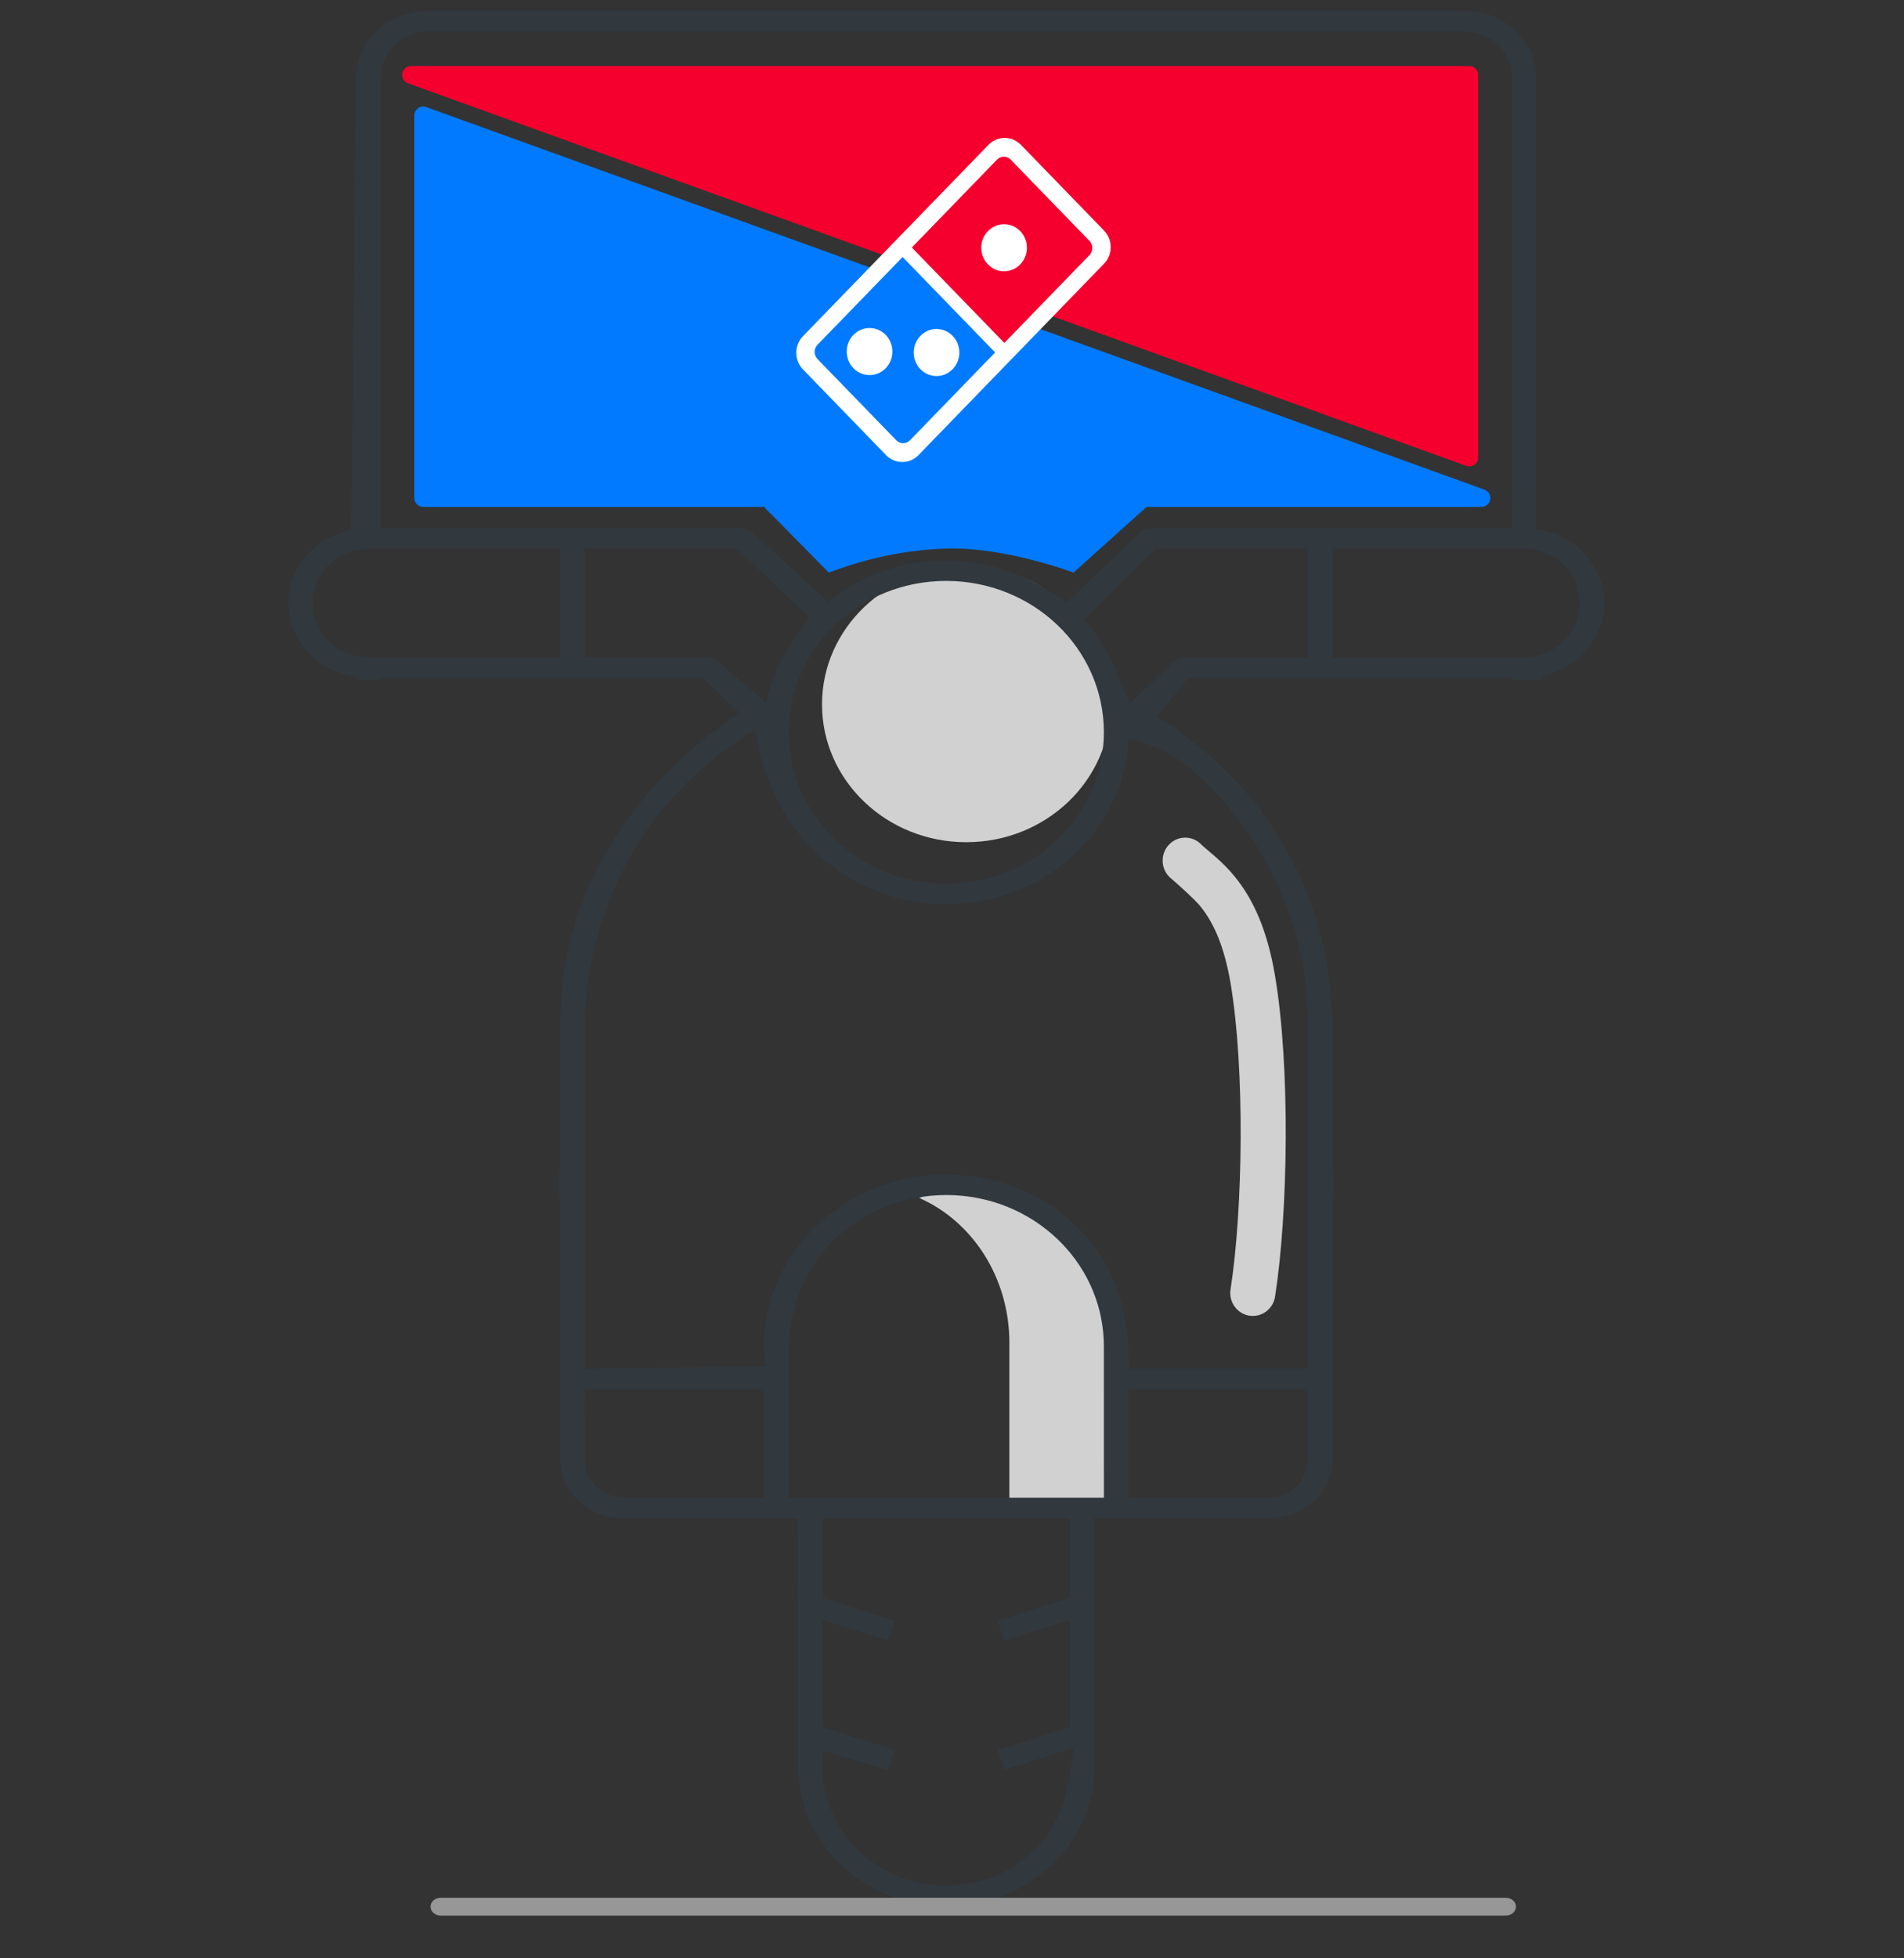 <?xml version="1.0" encoding="UTF-8"?>
<svg width="107px" height="110px" viewBox="0 0 107 110" version="1.1" xmlns="http://www.w3.org/2000/svg" xmlns:xlink="http://www.w3.org/1999/xlink">
    <rect x="0" y="0" width="107" height="110" fill="#333333" stroke="none"/>
    <title>icons/illustrated/empty state copy</title>
    <g id="Page-1" stroke="none" stroke-width="1" fill="none" fill-rule="evenodd">
        <g id="לאן-המשלוח_תצוגת-כתובת-אחת_empty-state" transform="translate(-134, -256)">
            <g id="icons/illustrated/empty-state-copy" transform="translate(134, 257)">
                <g id="Group-2" transform="translate(16, -1)">
                    <g id="Group" transform="translate(0.194, 0.613)">
                        <path d="M38.504,66.048 C42.981,66.048 46.61,69.975 46.61,74.82 L46.61,83.592 L40.53,83.592 L40.53,74.82 C40.53,71.139 38.435,67.987 35.464,66.686 C36.403,66.274 37.429,66.048 38.504,66.048 Z" id="Combined-Shape" fill="#D1D1D1" fill-rule="nonzero"></path>
                        <path d="M6.908,3.096 L66.375,3.096 C66.651,3.096 66.875,3.32 66.875,3.596 L66.875,25.088 C66.875,25.364 66.651,25.588 66.375,25.588 C66.317,25.588 66.26,25.578 66.205,25.558 L6.738,4.066 C6.478,3.972 6.344,3.686 6.437,3.426 C6.509,3.228 6.697,3.096 6.908,3.096 Z" id="Rectangle" fill="#F5002E"></path>
                        <path d="M10.629,8.85 C11.106,8.85 11.631,8.85 12.205,8.85 C14.02,8.85 19.767,8.85 29.447,8.85 C32.184,6.39 33.553,5.16 33.553,5.16 C33.553,5.16 37.389,6.612 40.705,6.509 C42.915,6.44 45.115,5.99 47.305,5.16 L50.949,8.85 L70.096,8.85 C70.372,8.85 70.596,9.074 70.596,9.35 L70.596,30.842 C70.596,31.118 70.372,31.342 70.096,31.342 C70.038,31.342 69.98,31.331 69.926,31.312 L10.459,9.82 C10.199,9.726 10.064,9.44 10.158,9.18 C10.23,8.982 10.418,8.85 10.629,8.85 Z" id="Rectangle-Copy" fill="#017AFF" transform="translate(38.844, 18.357) scale(-1, -1) translate(-38.844, -18.357) "></path>
                        <path d="M46.213,38.96 C46.213,43.235 42.584,46.7 38.107,46.7 C33.63,46.7 30.001,43.235 30.001,38.96 C30.001,34.685 33.63,31.22 38.107,31.22 C42.581,31.225 46.208,34.687 46.213,38.96 Z" id="Path" fill="#D1D1D1" fill-rule="nonzero"></path>
                        <path d="M66.113,1.42108547e-14 C67.225,0.001 68.236,0.42 68.972,1.109 C69.611,1.705 70.042,2.507 70.132,3.405 L70.148,3.631 L70.15,29.102 C71.419,29.292 72.482,29.948 73.164,30.865 C73.673,31.55 73.968,32.381 73.968,33.261 C73.968,34.131 73.679,34.954 73.18,35.634 C72.594,36.433 71.72,37.037 70.673,37.312 L70.429,37.37 L70.426,37.564 L68.763,37.564 L68.763,37.468 L50.585,37.468 L48.834,39.651 L49.307,39.952 C50.401,40.667 51.423,41.475 52.361,42.366 C56.278,46.068 58.535,51.054 58.689,56.708 L58.689,65.369 L58.768,65.368 L58.768,66.521 L58.689,66.521 L58.689,81.378 C58.688,82.27 58.304,83.074 57.696,83.662 C57.122,84.216 56.35,84.581 55.491,84.662 L55.254,84.677 L45.318,84.679 L45.318,98.629 C45.318,100.785 44.391,102.732 42.907,104.143 C41.391,105.584 39.295,106.469 36.984,106.469 C34.697,106.469 32.622,105.603 31.11,104.189 C29.718,102.888 28.805,101.12 28.668,99.149 L28.653,98.836 L28.65,84.679 L18.839,84.679 C17.857,84.678 16.964,84.309 16.314,83.701 C15.758,83.182 15.381,82.486 15.297,81.706 L15.281,81.492 L15.279,66.521 L15.198,66.521 L15.198,65.368 L15.279,65.369 L15.28,56.668 L15.289,56.271 C15.503,49.784 18.96,43.754 25.37,39.435 L23.301,37.468 L5.204,37.468 L5.204,37.564 L3.818,37.564 L3.818,37.42 C2.549,37.229 1.486,36.573 0.804,35.656 C0.295,34.971 0,34.141 0,33.261 C0,32.39 0.288,31.568 0.788,30.887 C1.373,30.088 2.247,29.485 3.294,29.209 L3.538,29.152 L3.818,3.76 C3.818,2.742 4.254,1.824 4.948,1.153 C5.604,0.52 6.488,0.104 7.471,0.017 L7.719,0.002 L66.113,1.42108547e-14 Z M43.931,84.679 L30.036,84.679 L30.036,89.154 L34.105,90.443 L33.716,91.552 L30.036,90.386 L30.036,96.417 L34.105,97.706 L33.711,98.831 L30.089,97.754 L30.06,98.039 C29.872,100.315 30.832,102.349 32.44,103.687 C33.66,104.703 35.254,105.316 36.984,105.316 C38.695,105.316 40.274,104.716 41.489,103.72 C42.875,102.583 43.831,100.949 44.136,97.584 L40.252,98.815 L39.863,97.706 L43.931,96.417 L43.931,90.386 L40.252,91.552 L39.863,90.443 L43.931,89.154 L43.931,84.679 Z M36.984,66.521 C34.575,66.521 32.394,67.445 30.803,68.932 C29.268,70.368 28.263,72.323 28.126,74.995 L28.126,83.526 L45.842,83.526 L45.841,74.955 L45.832,74.638 C45.728,72.429 44.752,70.441 43.217,68.982 C41.622,67.465 39.42,66.521 36.984,66.521 Z M26.74,77.416 L16.665,77.416 L16.666,81.429 L16.679,81.619 C16.735,82.122 16.967,82.577 17.328,82.921 C17.638,83.215 18.04,83.454 18.783,83.526 L26.74,83.526 L26.74,77.416 Z M57.303,77.416 L47.228,77.416 L47.228,83.527 L55.181,83.526 L55.367,83.514 C55.857,83.461 56.296,83.248 56.629,82.93 C56.962,82.614 57.223,82.203 57.303,81.441 L57.303,77.416 Z M26.218,40.416 C25.797,40.667 25.383,40.936 24.975,41.221 C19.925,44.767 16.874,50.312 16.665,56.848 L16.665,76.275 L26.809,76.16 L26.776,75.84 C26.516,72.861 27.694,70.142 29.71,68.226 C31.572,66.457 34.145,65.369 36.984,65.369 C39.792,65.369 42.341,66.433 44.197,68.169 C46.147,69.992 47.307,72.563 47.244,76.263 L57.303,76.263 L57.303,56.72 L57.295,56.283 C57.15,51.334 55.02,46.619 51.318,43.12 C50.539,42.381 49.696,41.706 48.451,41.239 C48.023,41.078 47.615,40.968 47.222,40.894 C47.205,41.272 47.166,41.653 47.102,42.033 C46.709,44.373 45.446,46.399 43.664,47.844 C41.855,49.311 39.512,50.18 36.984,50.18 C34.456,50.18 32.113,49.311 30.304,47.844 C28.488,46.371 27.216,44.298 26.526,41.792 C26.399,41.331 26.296,40.872 26.218,40.416 Z M36.985,32.021 C34.548,32.021 32.346,32.965 30.751,34.482 C29.124,36.028 28.126,38.167 28.126,40.524 C28.126,42.881 29.124,45.019 30.751,46.566 C32.346,48.082 34.548,49.026 36.984,49.026 C39.42,49.026 41.622,48.082 43.217,46.566 C44.844,45.019 45.842,42.881 45.842,40.524 C45.839,38.167 44.84,36.03 43.215,34.484 C41.62,32.968 39.42,32.024 36.985,32.021 Z M57.303,30.205 L48.741,30.205 L44.735,34.209 L44.831,34.322 C45.704,35.353 46.132,35.96 47.298,38.926 L49.854,36.497 L49.937,36.438 C50.055,36.368 50.206,36.336 50.405,36.316 L57.303,36.316 L57.303,30.205 Z M25.212,30.205 L16.665,30.205 L16.665,36.316 L23.642,36.316 L23.749,36.33 C23.89,36.36 24.029,36.44 24.193,36.567 L26.844,38.85 L26.898,38.665 C27.349,37.101 27.534,36.442 29.268,34.061 L25.212,30.205 Z M15.279,30.205 L4.453,30.206 L4.229,30.218 C3.489,30.282 2.826,30.599 2.33,31.07 C1.74,31.631 1.384,32.408 1.384,33.261 C1.384,34.109 1.736,34.882 2.326,35.442 C2.806,35.898 3.441,36.235 4.468,36.316 L15.279,36.316 L15.279,30.205 Z M69.457,30.205 L58.689,30.205 L58.689,36.316 L69.515,36.315 L69.739,36.304 C70.479,36.239 71.142,35.922 71.638,35.451 C72.227,34.89 72.584,34.113 72.584,33.261 C72.584,32.408 72.227,31.631 71.638,31.07 C71.08,30.54 70.31,30.205 69.457,30.205 Z M66.115,1.153 L7.8,1.153 L7.593,1.165 C6.981,1.224 6.433,1.488 6.019,1.881 C5.601,2.279 5.289,2.803 5.204,3.698 L5.204,29.053 L25.552,29.053 L25.656,29.066 C25.795,29.096 25.93,29.173 26.09,29.295 L30.339,33.188 L30.643,32.952 C32.487,31.575 34.701,30.883 36.918,30.869 C39.065,30.856 41.211,31.493 43.759,33.211 L47.943,29.234 L48.026,29.174 C48.145,29.105 48.296,29.073 48.495,29.053 L68.763,29.053 L68.763,3.7 L68.75,3.49 C68.686,2.867 68.398,2.305 67.957,1.885 C67.485,1.437 66.836,1.153 66.115,1.153 Z" id="Combined-Shape" fill="#31383E" fill-rule="nonzero"></path>
                        <path d="M49.506,46.83 C49.996,46.321 50.798,46.313 51.297,46.812 L51.422,46.93 L52.053,47.47 C52.496,47.856 52.853,48.212 53.205,48.644 C54.284,49.969 55.041,51.728 55.458,54.196 C56.322,59.3 56.2,67.507 55.461,72.227 C55.351,72.931 54.702,73.41 54.011,73.298 C53.32,73.186 52.849,72.525 52.959,71.821 C53.657,67.365 53.775,59.438 52.962,54.634 C52.617,52.596 52.04,51.255 51.255,50.292 L51.193,50.218 L51.032,50.045 L50.835,49.848 L50.501,49.529 L49.948,49.024 L49.523,48.654 C49.024,48.155 49.016,47.338 49.506,46.83 Z" id="Path" fill="#D1D1D1" fill-rule="nonzero"></path>
                    </g>
                    <path d="M68.619,106.613 C68.937,106.613 69.194,106.836 69.194,107.113 C69.194,107.358 68.991,107.562 68.722,107.605 L68.619,107.613 L8.77,107.613 C8.452,107.613 8.194,107.389 8.194,107.113 C8.194,106.867 8.398,106.663 8.666,106.621 L8.77,106.613 L68.619,106.613 Z" id="Line" fill="#979797" fill-rule="nonzero"></path>
                </g>
                <g id="Group-5" transform="translate(45, 7)">
                    <g id="Group-4">
                        <path d="M16.862,5.124 L12.198,0.315 C12.002,0.112 11.74,-1.62739355e-13 11.462,-1.62739355e-13 C11.184,-1.62739355e-13 10.922,0.112 10.725,0.315 L6.814,4.348 L0.305,11.06 C-0.102,11.479 -0.102,12.161 0.305,12.579 L4.968,17.389 C5.165,17.592 5.427,17.704 5.705,17.704 C5.983,17.704 6.245,17.592 6.442,17.389 L12.276,11.372 L16.862,6.643 C17.268,6.224 17.268,5.543 16.862,5.124" id="Fill-10" stroke="#FFFFFF" stroke-width="0.5" fill="#FFFFFF" stroke-linecap="round" stroke-linejoin="round"></path>
                        <path d="M12.334,6.854 C12.084,7.112 11.755,7.241 11.427,7.241 C11.1,7.241 10.772,7.112 10.521,6.854 C10.271,6.596 10.145,6.257 10.145,5.919 C10.145,5.581 10.271,5.241 10.521,4.984 C10.772,4.726 11.1,4.596 11.427,4.596 C11.755,4.596 12.084,4.725 12.334,4.984 C12.584,5.241 12.71,5.581 12.71,5.919 C12.71,6.257 12.584,6.596 12.334,6.854 M16.226,5.534 L11.8,0.97 C11.587,0.75 11.241,0.75 11.028,0.97 L6.242,5.905 L11.441,11.266 L16.226,6.331 C16.44,6.111 16.44,5.754 16.226,5.534" id="Fill-12" fill="#F5002E"></path>
                    </g>
                    <path d="M6.723,10.87 C6.974,10.611 7.302,10.482 7.63,10.482 C7.958,10.482 8.287,10.611 8.536,10.87 C8.788,11.128 8.913,11.465 8.913,11.805 C8.913,12.142 8.788,12.481 8.536,12.739 C8.287,12.996 7.958,13.126 7.63,13.126 C7.302,13.126 6.974,12.996 6.724,12.739 C6.473,12.481 6.348,12.142 6.348,11.805 C6.348,11.466 6.473,11.128 6.723,10.87 L6.723,10.87 Z M4.774,12.686 C4.523,12.943 4.194,13.072 3.867,13.072 C3.538,13.072 3.21,12.943 2.96,12.686 C2.709,12.428 2.585,12.089 2.585,11.751 C2.585,11.413 2.71,11.074 2.96,10.815 C3.21,10.558 3.538,10.429 3.867,10.429 C4.194,10.429 4.524,10.558 4.774,10.815 C5.024,11.074 5.149,11.413 5.148,11.751 C5.148,12.089 5.024,12.429 4.774,12.686 L4.774,12.686 Z M0.94,11.371 C0.727,11.591 0.727,11.948 0.94,12.168 L5.367,16.734 C5.474,16.844 5.614,16.899 5.753,16.899 C5.893,16.899 6.033,16.844 6.14,16.734 L10.924,11.8 L5.724,6.438 L0.94,11.371 Z" id="Fill-14" fill="#017AFF"></path>
                </g>
            </g>
        </g>
    </g>
</svg>